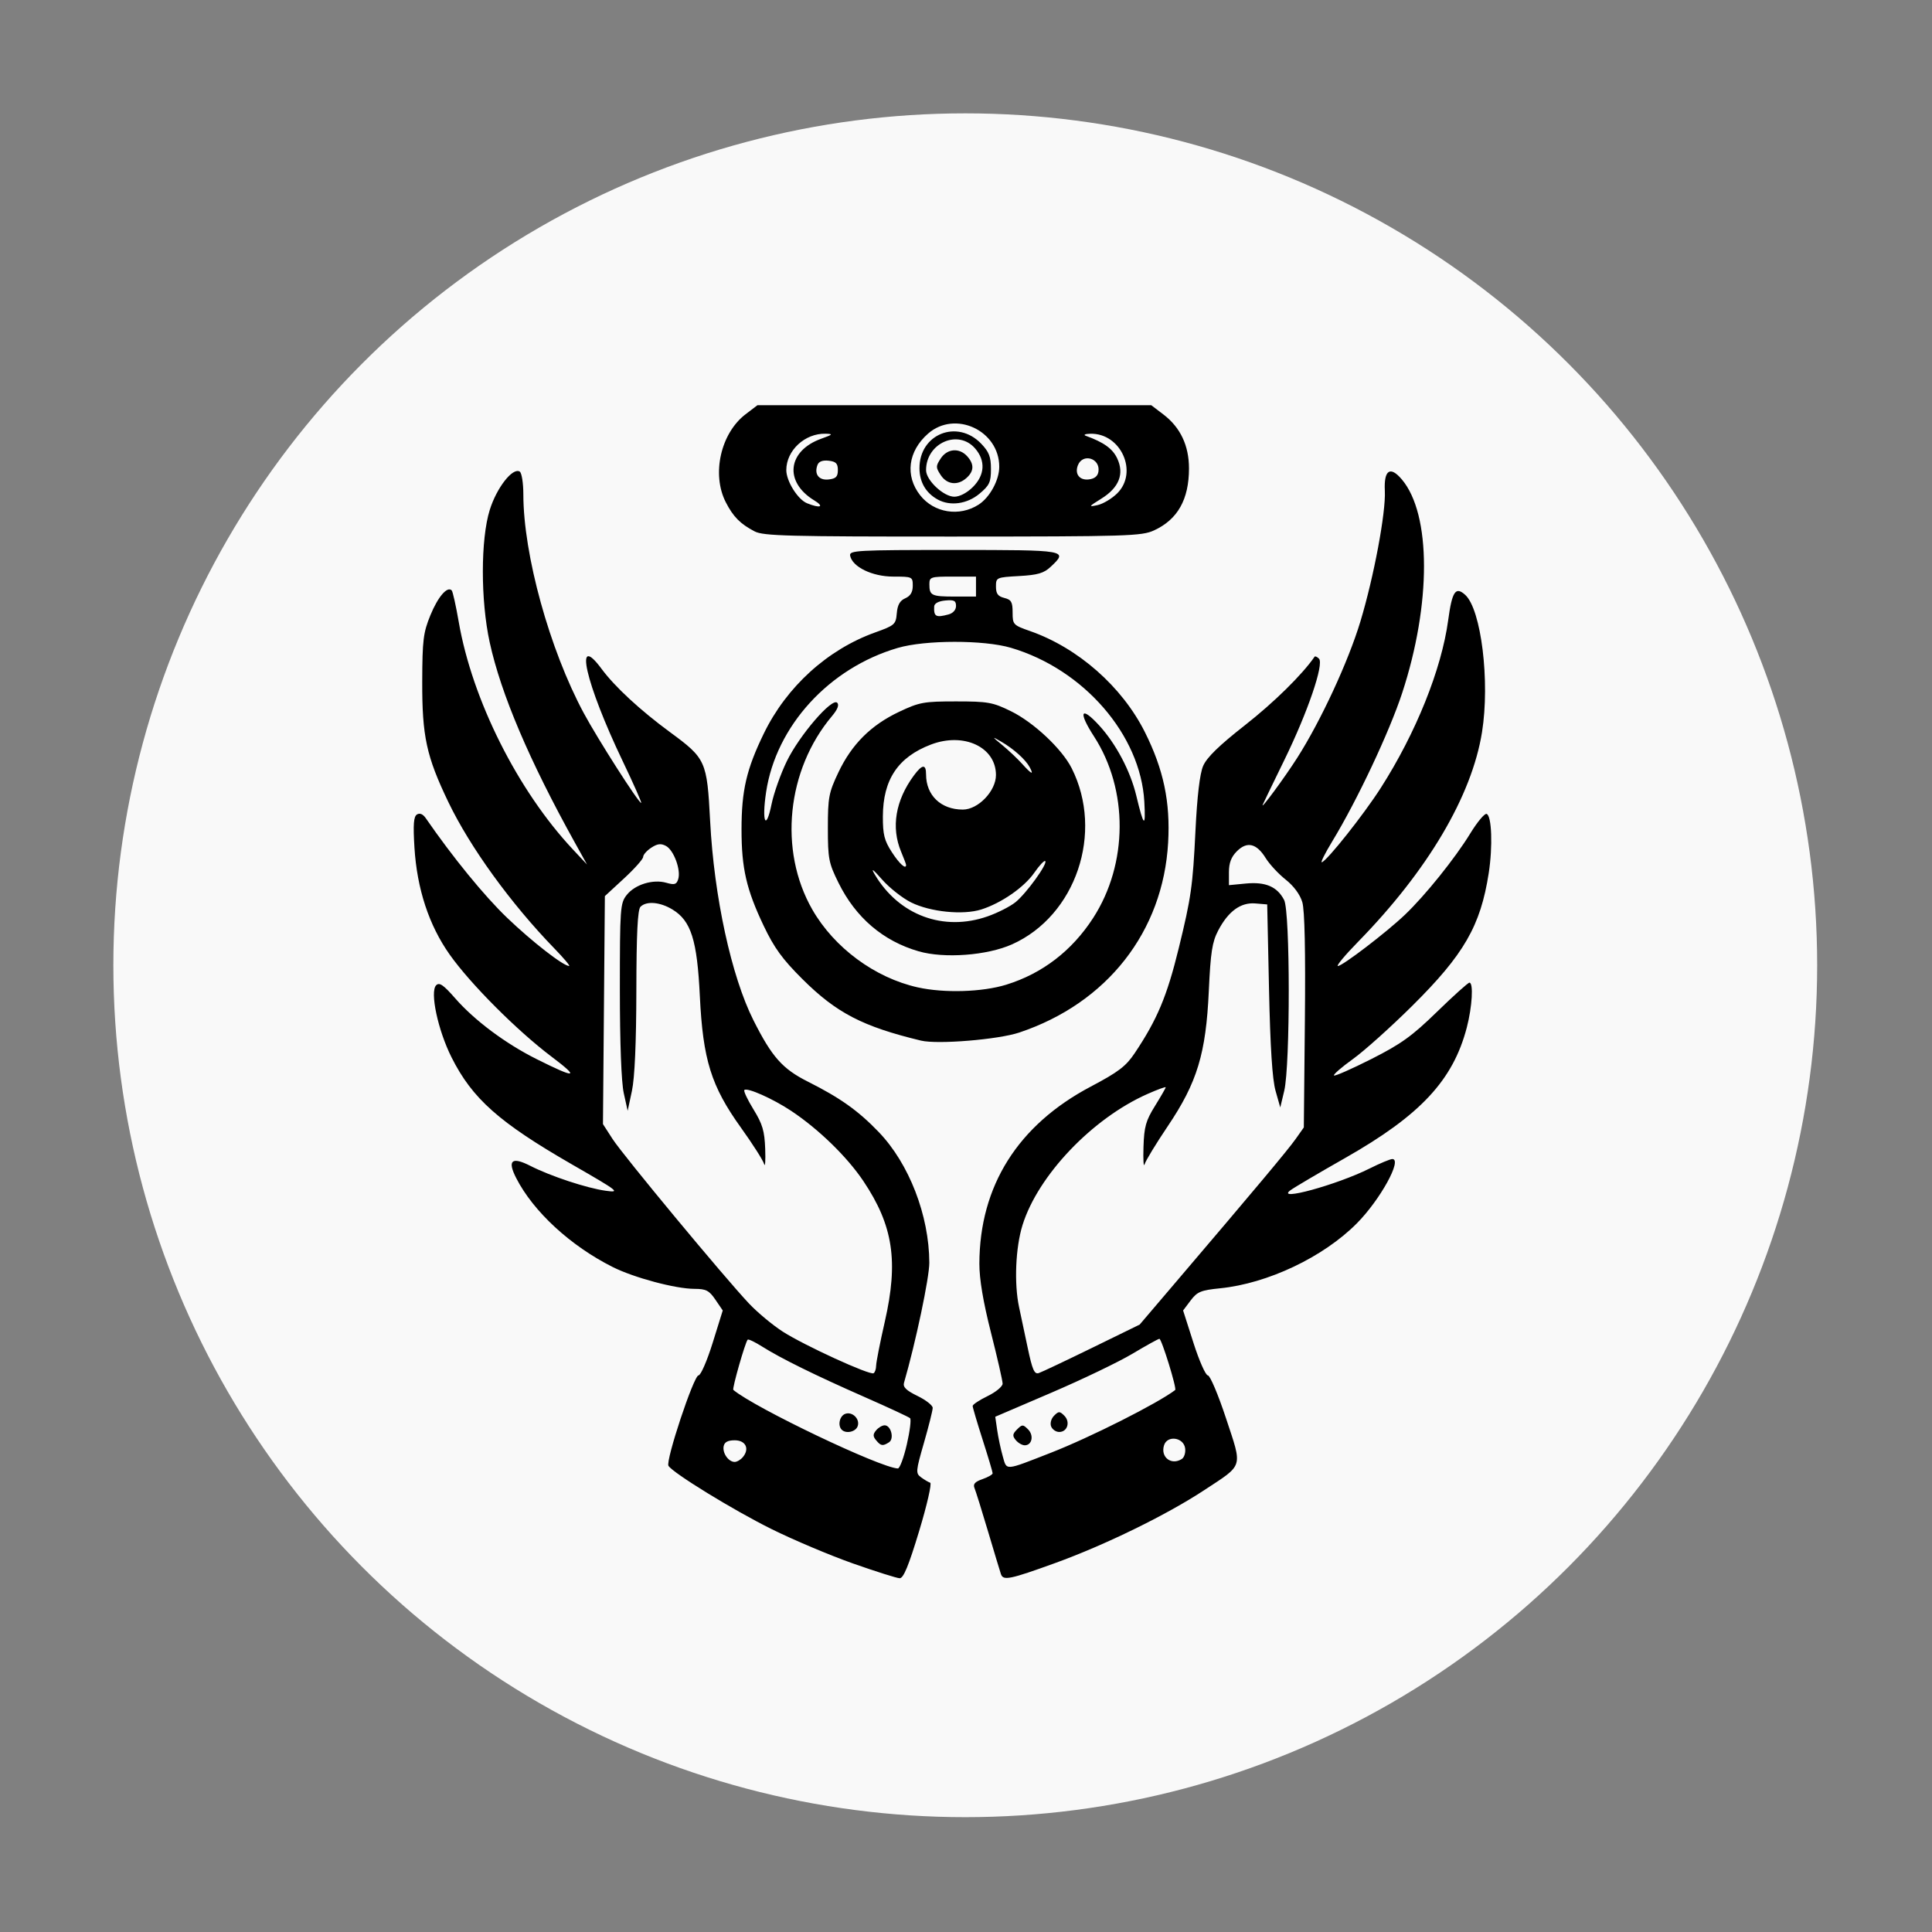 <?xml version="1.0" encoding="UTF-8" standalone="no"?>
<!-- Created with Inkscape (http://www.inkscape.org/) -->

<svg
   width="1080"
   height="1080"
   viewBox="0 0 285.75 285.75"
   version="1.1"
   id="svg1"
   xml:space="preserve"
   inkscape:version="1.3.2 (091e20e, 2023-11-25, custom)"
   sodipodi:docname="Logo vectorized.svg"
   xmlns:inkscape="http://www.inkscape.org/namespaces/inkscape"
   xmlns:sodipodi="http://sodipodi.sourceforge.net/DTD/sodipodi-0.dtd"
   xmlns="http://www.w3.org/2000/svg"
   xmlns:svg="http://www.w3.org/2000/svg"><rect x="0" y="0" width="285.75" height="285.75" fill="#808080" stroke="none"/><sodipodi:namedview
     id="namedview1"
     pagecolor="#000000"
     bordercolor="#000000"
     borderopacity="0.25"
     inkscape:showpageshadow="2"
     inkscape:pageopacity="0.0"
     inkscape:pagecheckerboard="0"
     inkscape:deskcolor="#d1d1d1"
     inkscape:document-units="mm"
     showgrid="true"
     inkscape:zoom="0.70710678"
     inkscape:cx="405.17218"
     inkscape:cy="535.27983"
     inkscape:window-width="1920"
     inkscape:window-height="991"
     inkscape:window-x="-9"
     inkscape:window-y="-9"
     inkscape:window-maximized="1"
     inkscape:current-layer="layer1"><inkscape:grid
       id="grid1"
       units="mm"
       originx="540"
       originy="540"
       spacingx="1"
       spacingy="1"
       empcolor="#0099e5"
       empopacity="0.302"
       color="#0099e5"
       opacity="0.149"
       empspacing="5"
       dotted="false"
       gridanglex="30"
       gridanglez="30"
       visible="true" /></sodipodi:namedview><defs
     id="defs1" /><g
     inkscape:label="Capa 1"
     inkscape:groupmode="layer"
     id="layer1"><circle
       style="fill:#f9f9f9;stroke-width:0.265"
       id="path2"
       cx="142.766"
       cy="142.766"
       r="126" /><path
       style="display:inline;fill:#000000"
       d="m 126.138,231.235 c -3.384,-1.191 -8.813,-3.485 -12.064,-5.099 -5.634,-2.798 -14.544,-8.268 -15.204,-9.335 -0.455,-0.736 3.743,-13.377 4.443,-13.377 0.327,0 1.267,-2.16 2.089,-4.8 l 1.495,-4.8 -1.086,-1.597 c -0.927,-1.362 -1.382,-1.597 -3.1,-1.6 -2.792,-0.005 -8.941,-1.647 -12.092,-3.23 -6.251,-3.139 -11.745,-8.206 -14.275,-13.165 -1.337,-2.62 -0.658,-3.201 2.099,-1.795 2.981,1.521 8.349,3.294 11.14,3.68 2.216,0.306 1.947,0.096 -4.954,-3.877 -10.823,-6.232 -14.778,-9.746 -17.845,-15.858 -2.017,-4.019 -3.228,-9.704 -2.272,-10.66 0.471,-0.471 1.073,-0.058 2.812,1.93 2.87,3.281 7.424,6.682 12.048,8.996 5.859,2.933 6.447,2.834 2.198,-0.369 -5.088,-3.835 -11.984,-10.746 -15.057,-15.09 -3.064,-4.33 -4.84,-9.724 -5.215,-15.843 -0.209,-3.412 -0.12,-4.578 0.373,-4.883 0.415,-0.257 0.882,-0.061 1.3,0.544 3.987,5.781 8.66,11.504 12.036,14.738 3.705,3.55 8.31,7.128 9.174,7.128 0.18,0 -0.8,-1.163 -2.178,-2.584 -6.459,-6.662 -12.481,-14.979 -15.695,-21.674 -3.243,-6.755 -3.883,-9.714 -3.858,-17.83 0.019,-6.131 0.153,-7.213 1.211,-9.799 1.11,-2.712 2.493,-4.322 3.148,-3.667 0.155,0.155 0.623,2.252 1.04,4.659 1.998,11.544 8.729,24.957 16.896,33.667 l 2.077,2.215 -1.777,-3.2 C 78.282,112.481 74.095,102.637 72.428,95.003 c -1.353,-6.199 -1.349,-15.232 0.009,-19.587 1.025,-3.286 3.392,-6.311 4.434,-5.667 0.293,0.181 0.533,1.7 0.534,3.377 0.006,8.917 3.878,22.934 8.933,32.337 2.064,3.84 8.105,13.291 8.495,13.291 0.123,0 -1.11,-2.787 -2.74,-6.194 -5.508,-11.515 -7.276,-19.263 -3.106,-13.619 1.945,2.632 5.718,6.12 10.123,9.356 5.297,3.891 5.46,4.254 5.922,13.138 0.583,11.203 3.143,22.978 6.405,29.463 2.734,5.434 4.291,7.19 8.054,9.081 4.791,2.409 7.45,4.3 10.484,7.46 4.488,4.673 7.453,12.339 7.475,19.321 0.007,2.202 -2.013,11.787 -3.744,17.763 -0.183,0.632 0.334,1.135 1.999,1.944 1.235,0.6 2.246,1.393 2.246,1.762 0,0.369 -0.581,2.689 -1.291,5.157 -1.223,4.25 -1.245,4.519 -0.422,5.121 0.477,0.349 1.083,0.706 1.345,0.794 0.262,0.087 -0.475,3.308 -1.639,7.156 -1.563,5.166 -2.317,6.99 -2.885,6.97 -0.423,-0.015 -3.538,-1 -6.922,-2.191 z m 7.984,-17.596 c 0.452,-1.963 0.668,-3.712 0.48,-3.887 -0.188,-0.175 -3.221,-1.585 -6.741,-3.133 -7.293,-3.208 -12.375,-5.713 -15.157,-7.469 -1.055,-0.666 -2.009,-1.121 -2.119,-1.011 -0.358,0.358 -2.329,7.259 -2.123,7.432 3.164,2.653 21.746,11.525 24.334,11.619 0.278,0.01 0.874,-1.588 1.326,-3.551 z m -4.538,-0.615 c -0.489,-0.589 -0.489,-0.888 0,-1.477 0.337,-0.406 0.903,-0.738 1.258,-0.738 0.944,0 1.454,2 0.641,2.515 -0.928,0.588 -1.197,0.546 -1.899,-0.3 z m -5.087,-1.559 c -0.624,-0.624 -0.325,-2.029 0.498,-2.345 1.067,-0.409 2.256,0.78 1.847,1.847 -0.316,0.823 -1.721,1.121 -2.345,0.498 z m -14.623,4.044 c 1.025,-1.235 0.416,-2.485 -1.211,-2.485 -1.017,0 -1.515,0.27 -1.634,0.885 -0.195,1.015 0.722,2.315 1.634,2.315 0.34,0 0.885,-0.322 1.211,-0.715 z m 19.71,-13.524 c 0,-0.489 0.576,-3.411 1.279,-6.493 2.041,-8.944 1.241,-14.219 -3.155,-20.787 -2.41,-3.602 -6.636,-7.711 -10.708,-10.414 -2.706,-1.796 -6.498,-3.481 -6.909,-3.069 -0.14,0.14 0.471,1.433 1.357,2.873 1.33,2.161 1.632,3.182 1.727,5.838 0.064,1.77 -0.008,2.775 -0.158,2.234 -0.151,-0.541 -1.693,-2.963 -3.428,-5.381 -4.409,-6.144 -5.624,-10.037 -6.081,-19.479 -0.4,-8.28 -1.295,-11.109 -4.042,-12.784 -1.836,-1.119 -3.85,-1.293 -4.735,-0.409 -0.425,0.425 -0.597,3.903 -0.612,12.43 -0.014,7.694 -0.243,12.873 -0.653,14.793 l -0.632,2.954 -0.577,-2.609 c -0.359,-1.624 -0.577,-7.407 -0.577,-15.317 0,-12.057 0.052,-12.774 1.007,-13.988 1.224,-1.556 3.892,-2.378 5.874,-1.809 1.207,0.346 1.497,0.257 1.749,-0.537 0.43,-1.354 -0.654,-4.295 -1.811,-4.913 -0.743,-0.398 -1.266,-0.335 -2.176,0.261 -0.659,0.432 -1.198,1.043 -1.198,1.359 0,0.316 -1.274,1.75 -2.831,3.187 l -2.831,2.613 -0.141,16.861 -0.141,16.861 1.429,2.215 c 1.551,2.403 16.476,20.399 20.165,24.314 1.248,1.325 3.498,3.198 5,4.163 3.178,2.043 12.889,6.49 13.434,6.153 0.205,-0.127 0.372,-0.63 0.372,-1.119 z m 18.463,30.853 c -0.117,-0.338 -0.97,-3.163 -1.895,-6.276 -0.926,-3.114 -1.834,-6.022 -2.018,-6.464 -0.248,-0.595 0.056,-0.939 1.173,-1.328 0.829,-0.289 1.507,-0.68 1.507,-0.869 0,-0.189 -0.665,-2.419 -1.477,-4.954 -0.812,-2.536 -1.477,-4.785 -1.477,-4.999 0,-0.214 0.997,-0.873 2.215,-1.465 1.218,-0.592 2.215,-1.418 2.215,-1.836 0,-0.418 -0.775,-3.817 -1.723,-7.554 -1.16,-4.576 -1.72,-7.906 -1.714,-10.199 0.029,-11.486 5.699,-20.494 16.482,-26.187 4.073,-2.15 5.191,-3 6.479,-4.923 3.346,-4.996 4.786,-8.426 6.531,-15.561 1.826,-7.465 2.069,-9.168 2.464,-17.283 0.252,-5.18 0.641,-8.482 1.135,-9.645 0.532,-1.253 2.339,-3.015 6.191,-6.037 4.299,-3.372 8.47,-7.476 10.297,-10.129 0.081,-0.117 0.373,0.012 0.648,0.288 0.774,0.774 -1.649,7.88 -5.095,14.939 -1.652,3.384 -3.099,6.375 -3.216,6.646 -0.41,0.949 3.215,-3.968 5.081,-6.892 3.504,-5.49 7.561,-14.245 9.355,-20.183 1.996,-6.609 3.78,-16.139 3.617,-19.328 -0.158,-3.102 0.793,-3.733 2.526,-1.676 4.342,5.15 4.356,18.421 0.035,31.581 -1.9,5.786 -6.652,15.869 -10.34,21.939 -1.086,1.787 -1.776,3.177 -1.534,3.088 0.843,-0.31 6.208,-7.08 8.711,-10.992 5.203,-8.134 8.984,-17.54 9.97,-24.804 0.58,-4.277 1.094,-5.042 2.518,-3.754 2.371,2.146 3.681,12.829 2.488,20.302 -1.506,9.441 -8.039,20.49 -18.342,31.023 -1.92,1.963 -3.258,3.569 -2.973,3.569 0.672,0 7.144,-4.946 9.897,-7.565 2.993,-2.847 7.426,-8.359 9.665,-12.018 1.04,-1.7 2.133,-3.012 2.428,-2.915 0.765,0.252 0.929,4.814 0.315,8.77 -1.208,7.788 -3.655,12.03 -11.325,19.634 -3.14,3.114 -7.081,6.647 -8.756,7.852 -1.676,1.205 -2.938,2.299 -2.805,2.432 0.132,0.132 2.617,-0.96 5.521,-2.428 4.4,-2.224 6.019,-3.388 9.711,-6.984 2.437,-2.373 4.597,-4.315 4.8,-4.316 0.62,-0.002 0.412,3.564 -0.385,6.624 -2.034,7.807 -6.851,12.977 -17.997,19.312 -3.901,2.217 -7.535,4.359 -8.076,4.759 -2.332,1.726 6.869,-0.794 11.676,-3.198 1.549,-0.775 3.068,-1.408 3.376,-1.408 1.533,0 -1.803,6.047 -5.253,9.521 -4.948,4.983 -13.168,8.886 -20.205,9.595 -2.858,0.288 -3.393,0.509 -4.37,1.805 l -1.113,1.477 1.535,4.8 c 0.844,2.64 1.801,4.8 2.126,4.8 0.325,0 1.535,2.861 2.689,6.358 2.451,7.426 2.66,6.741 -3.239,10.625 -5.536,3.644 -14.65,8.1 -22.042,10.777 -6.682,2.419 -7.67,2.623 -8.004,1.654 z m 7.381,-17.971 c 5.823,-2.273 15.799,-7.306 18.386,-9.276 0.271,-0.206 -2.004,-7.581 -2.336,-7.575 -0.164,0.003 -1.959,0.997 -3.989,2.209 -2.031,1.212 -7.426,3.804 -11.99,5.76 l -8.298,3.557 0.288,1.987 c 0.158,1.093 0.528,2.829 0.821,3.857 0.613,2.153 0.194,2.184 7.119,-0.52 z m -5.189,-1.867 c -0.523,-0.63 -0.491,-0.906 0.186,-1.582 0.759,-0.759 0.879,-0.76 1.625,-0.013 0.895,0.895 0.594,2.359 -0.484,2.359 -0.381,0 -0.979,-0.343 -1.327,-0.763 z m 5.224,-2.032 c -0.179,-0.467 0.012,-1.154 0.44,-1.582 0.68,-0.68 0.833,-0.68 1.513,0 0.924,0.924 0.458,2.408 -0.756,2.408 -0.484,0 -1.022,-0.372 -1.196,-0.826 z m 19.33,4.824 c 0.362,-0.23 0.584,-0.946 0.492,-1.592 -0.229,-1.617 -2.637,-1.958 -3.118,-0.442 -0.559,1.76 1.069,3.021 2.626,2.034 z m -13.291,-16.43 7.058,-3.451 5.083,-5.965 c 12.12,-14.222 16.839,-19.857 17.979,-21.471 l 1.218,-1.723 0.156,-15.752 c 0.103,-10.359 -0.027,-16.373 -0.379,-17.565 -0.333,-1.128 -1.264,-2.39 -2.466,-3.342 -1.062,-0.841 -2.389,-2.271 -2.949,-3.177 -1.35,-2.184 -2.756,-2.518 -4.262,-1.012 -0.838,0.838 -1.176,1.728 -1.176,3.096 v 1.919 l 2.494,-0.24 c 2.919,-0.28 4.651,0.463 5.67,2.434 0.903,1.746 0.915,24.447 0.015,28.224 l -0.587,2.461 -0.697,-2.461 c -0.478,-1.686 -0.782,-6.414 -0.966,-15.014 l -0.269,-12.553 -1.749,-0.147 c -2.172,-0.183 -4.01,1.156 -5.502,4.009 -0.888,1.698 -1.124,3.216 -1.385,8.937 -0.423,9.265 -1.717,13.533 -6.061,19.985 -1.741,2.585 -3.288,5.127 -3.438,5.649 -0.15,0.522 -0.224,-0.631 -0.163,-2.561 0.094,-2.99 0.346,-3.888 1.698,-6.063 0.873,-1.404 1.587,-2.646 1.587,-2.76 0,-0.114 -1.212,0.329 -2.693,0.984 -8.157,3.607 -16.198,12.047 -18.485,19.4 -1.033,3.32 -1.255,8.65 -0.507,12.132 0.233,1.083 0.805,3.779 1.271,5.991 0.694,3.29 0.993,3.973 1.647,3.755 0.44,-0.147 3.976,-1.82 7.858,-3.718 z m -25.272,-45.449 c -8.629,-2.078 -12.514,-4.092 -17.543,-9.095 -2.965,-2.95 -4.177,-4.616 -5.734,-7.886 -2.558,-5.372 -3.279,-8.504 -3.279,-14.238 0,-5.784 0.729,-8.922 3.301,-14.213 3.363,-6.916 9.42,-12.415 16.453,-14.938 2.906,-1.042 3.071,-1.188 3.21,-2.834 0.105,-1.245 0.459,-1.873 1.254,-2.222 0.764,-0.335 1.108,-0.908 1.108,-1.846 0,-1.33 -0.063,-1.36 -2.881,-1.36 -3.107,0 -6.062,-1.432 -6.382,-3.094 -0.151,-0.783 0.964,-0.844 15.38,-0.844 16.768,0 16.906,0.024 14.288,2.484 -1.016,0.954 -1.906,1.215 -4.677,1.372 -3.367,0.19 -3.422,0.215 -3.422,1.561 0,1.049 0.287,1.44 1.231,1.677 1.039,0.261 1.231,0.596 1.231,2.153 0,1.782 0.087,1.875 2.584,2.748 7.096,2.483 13.615,8.223 16.984,14.952 2.762,5.519 3.775,10.331 3.436,16.329 -0.744,13.18 -9.03,23.753 -22.02,28.098 -3.116,1.042 -12.09,1.78 -14.522,1.195 z m 12.611,-8.278 c 5.319,-1.645 9.705,-5.012 12.835,-9.856 5.185,-8.021 5.235,-18.975 0.125,-26.868 -2.365,-3.652 -1.949,-4.576 0.742,-1.649 2.503,2.722 4.648,6.774 5.52,10.427 1.106,4.636 1.408,4.861 1.186,0.887 -0.551,-9.883 -8.96,-19.587 -19.727,-22.764 -4.007,-1.182 -12.669,-1.174 -16.737,0.017 -10.168,2.975 -18.006,11.555 -19.474,21.317 -0.667,4.435 -0.026,5.866 0.805,1.795 0.332,-1.625 1.345,-4.481 2.252,-6.347 1.868,-3.841 6.681,-9.431 7.454,-8.658 0.32,0.32 0.058,0.995 -0.768,1.977 -6.702,7.965 -7.917,19.857 -2.921,28.597 3.235,5.66 9.277,10.122 15.606,11.526 3.925,0.871 9.549,0.699 13.103,-0.4 z M 135.873,140.702 c -5.258,-1.518 -9.308,-4.978 -11.851,-10.123 -1.456,-2.947 -1.576,-3.564 -1.576,-8.122 0,-4.513 0.132,-5.212 1.551,-8.207 1.969,-4.155 4.803,-6.989 8.958,-8.958 3.026,-1.434 3.666,-1.551 8.443,-1.551 4.723,0 5.424,0.125 8.122,1.448 3.361,1.648 7.551,5.58 8.986,8.434 4.787,9.518 0.629,21.809 -8.812,26.045 -3.682,1.652 -10.035,2.128 -13.822,1.034 z m 10.214,-5.173 c 1.483,-0.521 3.332,-1.463 4.111,-2.092 1.599,-1.293 4.782,-5.694 4.397,-6.079 -0.139,-0.139 -0.864,0.631 -1.612,1.711 -1.495,2.158 -4.864,4.497 -7.841,5.444 -2.698,0.859 -7.564,0.368 -10.4,-1.048 -1.282,-0.64 -3.21,-2.163 -4.284,-3.384 -1.365,-1.552 -1.689,-1.775 -1.078,-0.743 3.577,6.041 10.176,8.486 16.706,6.19 z m -12.073,-7.607 c 0,-0.102 -0.332,-0.981 -0.738,-1.953 -1.503,-3.597 -0.833,-7.589 1.892,-11.275 1.236,-1.671 1.8,-1.72 1.8,-0.155 0,3.098 2.2,5.201 5.44,5.201 2.268,0 4.898,-2.744 4.898,-5.112 0,-4.136 -4.758,-6.362 -9.624,-4.504 -4.862,1.857 -7.084,5.18 -7.102,10.625 -0.009,2.686 0.213,3.569 1.33,5.292 1.129,1.741 2.105,2.614 2.105,1.882 z m 18.276,-14.459 c -0.61,-1.132 -2.41,-2.74 -4.247,-3.794 -1.377,-0.79 -1.362,-0.753 0.218,0.55 0.932,0.769 2.242,2.007 2.912,2.751 1.401,1.558 1.782,1.726 1.117,0.492 z M 140.291,90.877 c 0.668,-0.179 1.108,-0.677 1.108,-1.255 0,-0.785 -0.29,-0.93 -1.6,-0.804 -1.006,0.097 -1.612,0.428 -1.632,0.893 -0.065,1.493 0.253,1.668 2.124,1.167 z m 4.061,-4.12 v -1.477 h -3.446 c -3.282,0 -3.446,0.055 -3.446,1.149 0,1.655 0.313,1.805 3.774,1.805 h 3.118 z m -32.735,-8.159 c -2.128,-1.11 -3.176,-2.17 -4.279,-4.331 -2.111,-4.135 -0.742,-10.192 2.936,-12.998 l 1.757,-1.34 h 29.12 29.12 l 1.812,1.382 c 2.5,1.907 3.772,4.594 3.772,7.967 0,4.592 -1.676,7.565 -5.169,9.169 -1.836,0.843 -3.845,0.905 -29.782,0.912 -24.274,0.007 -28.001,-0.09 -29.289,-0.762 z m 33.127,-3.964 c 1.655,-1.066 3.049,-3.626 3.049,-5.598 0,-5.368 -6.536,-8.408 -10.533,-4.898 -2.965,2.603 -3.428,6.237 -1.163,9.117 2.051,2.607 5.809,3.206 8.646,1.379 z m -6.054,-0.754 c -1.749,-0.962 -2.685,-2.562 -2.697,-4.611 -0.028,-5.082 5.602,-7.326 9.133,-3.64 1.16,1.211 1.44,1.938 1.44,3.74 0,1.95 -0.219,2.42 -1.704,3.66 -1.824,1.522 -4.324,1.867 -6.172,0.851 z m 5.207,-1.852 c 1.769,-1.769 1.893,-3.888 0.331,-5.695 -2.508,-2.903 -7.261,-0.802 -7.261,3.209 0,1.489 2.597,3.925 4.184,3.925 0.788,0 1.878,-0.571 2.745,-1.439 z m -4.76,-1.761 c -0.747,-1.14 -0.747,-1.321 0,-2.461 0.959,-1.463 2.745,-1.614 3.907,-0.33 1.059,1.17 1.032,2.197 -0.086,3.208 -1.3,1.176 -2.892,1.003 -3.822,-0.416 z m -18.726,3.732 c -4.47,-2.726 -3.94,-7.317 1.05,-9.109 1.73,-0.621 1.809,-0.711 0.647,-0.742 -3.053,-0.08 -5.812,2.474 -5.812,5.38 0,1.64 1.702,4.356 3.076,4.908 1.979,0.796 2.619,0.526 1.039,-0.438 z m 44.821,-1.023 c 3.173,-3.129 0.552,-8.949 -3.973,-8.824 -0.77,0.021 -1.069,0.159 -0.662,0.306 2.651,0.959 3.954,1.894 4.633,3.326 1.09,2.297 0.292,4.331 -2.344,5.972 -1.895,1.179 -1.936,1.249 -0.567,0.954 0.812,-0.175 2.123,-0.955 2.913,-1.734 z M 123.923,69.528 c 0,-0.977 -0.279,-1.263 -1.357,-1.387 -0.885,-0.102 -1.46,0.112 -1.653,0.615 -0.528,1.377 0.198,2.325 1.653,2.158 1.077,-0.124 1.357,-0.409 1.357,-1.387 z m 38.543,0.203 c 0.281,-1.967 -2.34,-2.745 -3.047,-0.903 -0.491,1.28 0.25,2.238 1.609,2.081 0.872,-0.101 1.338,-0.483 1.438,-1.177 z"
       id="path1" /></g></svg>
